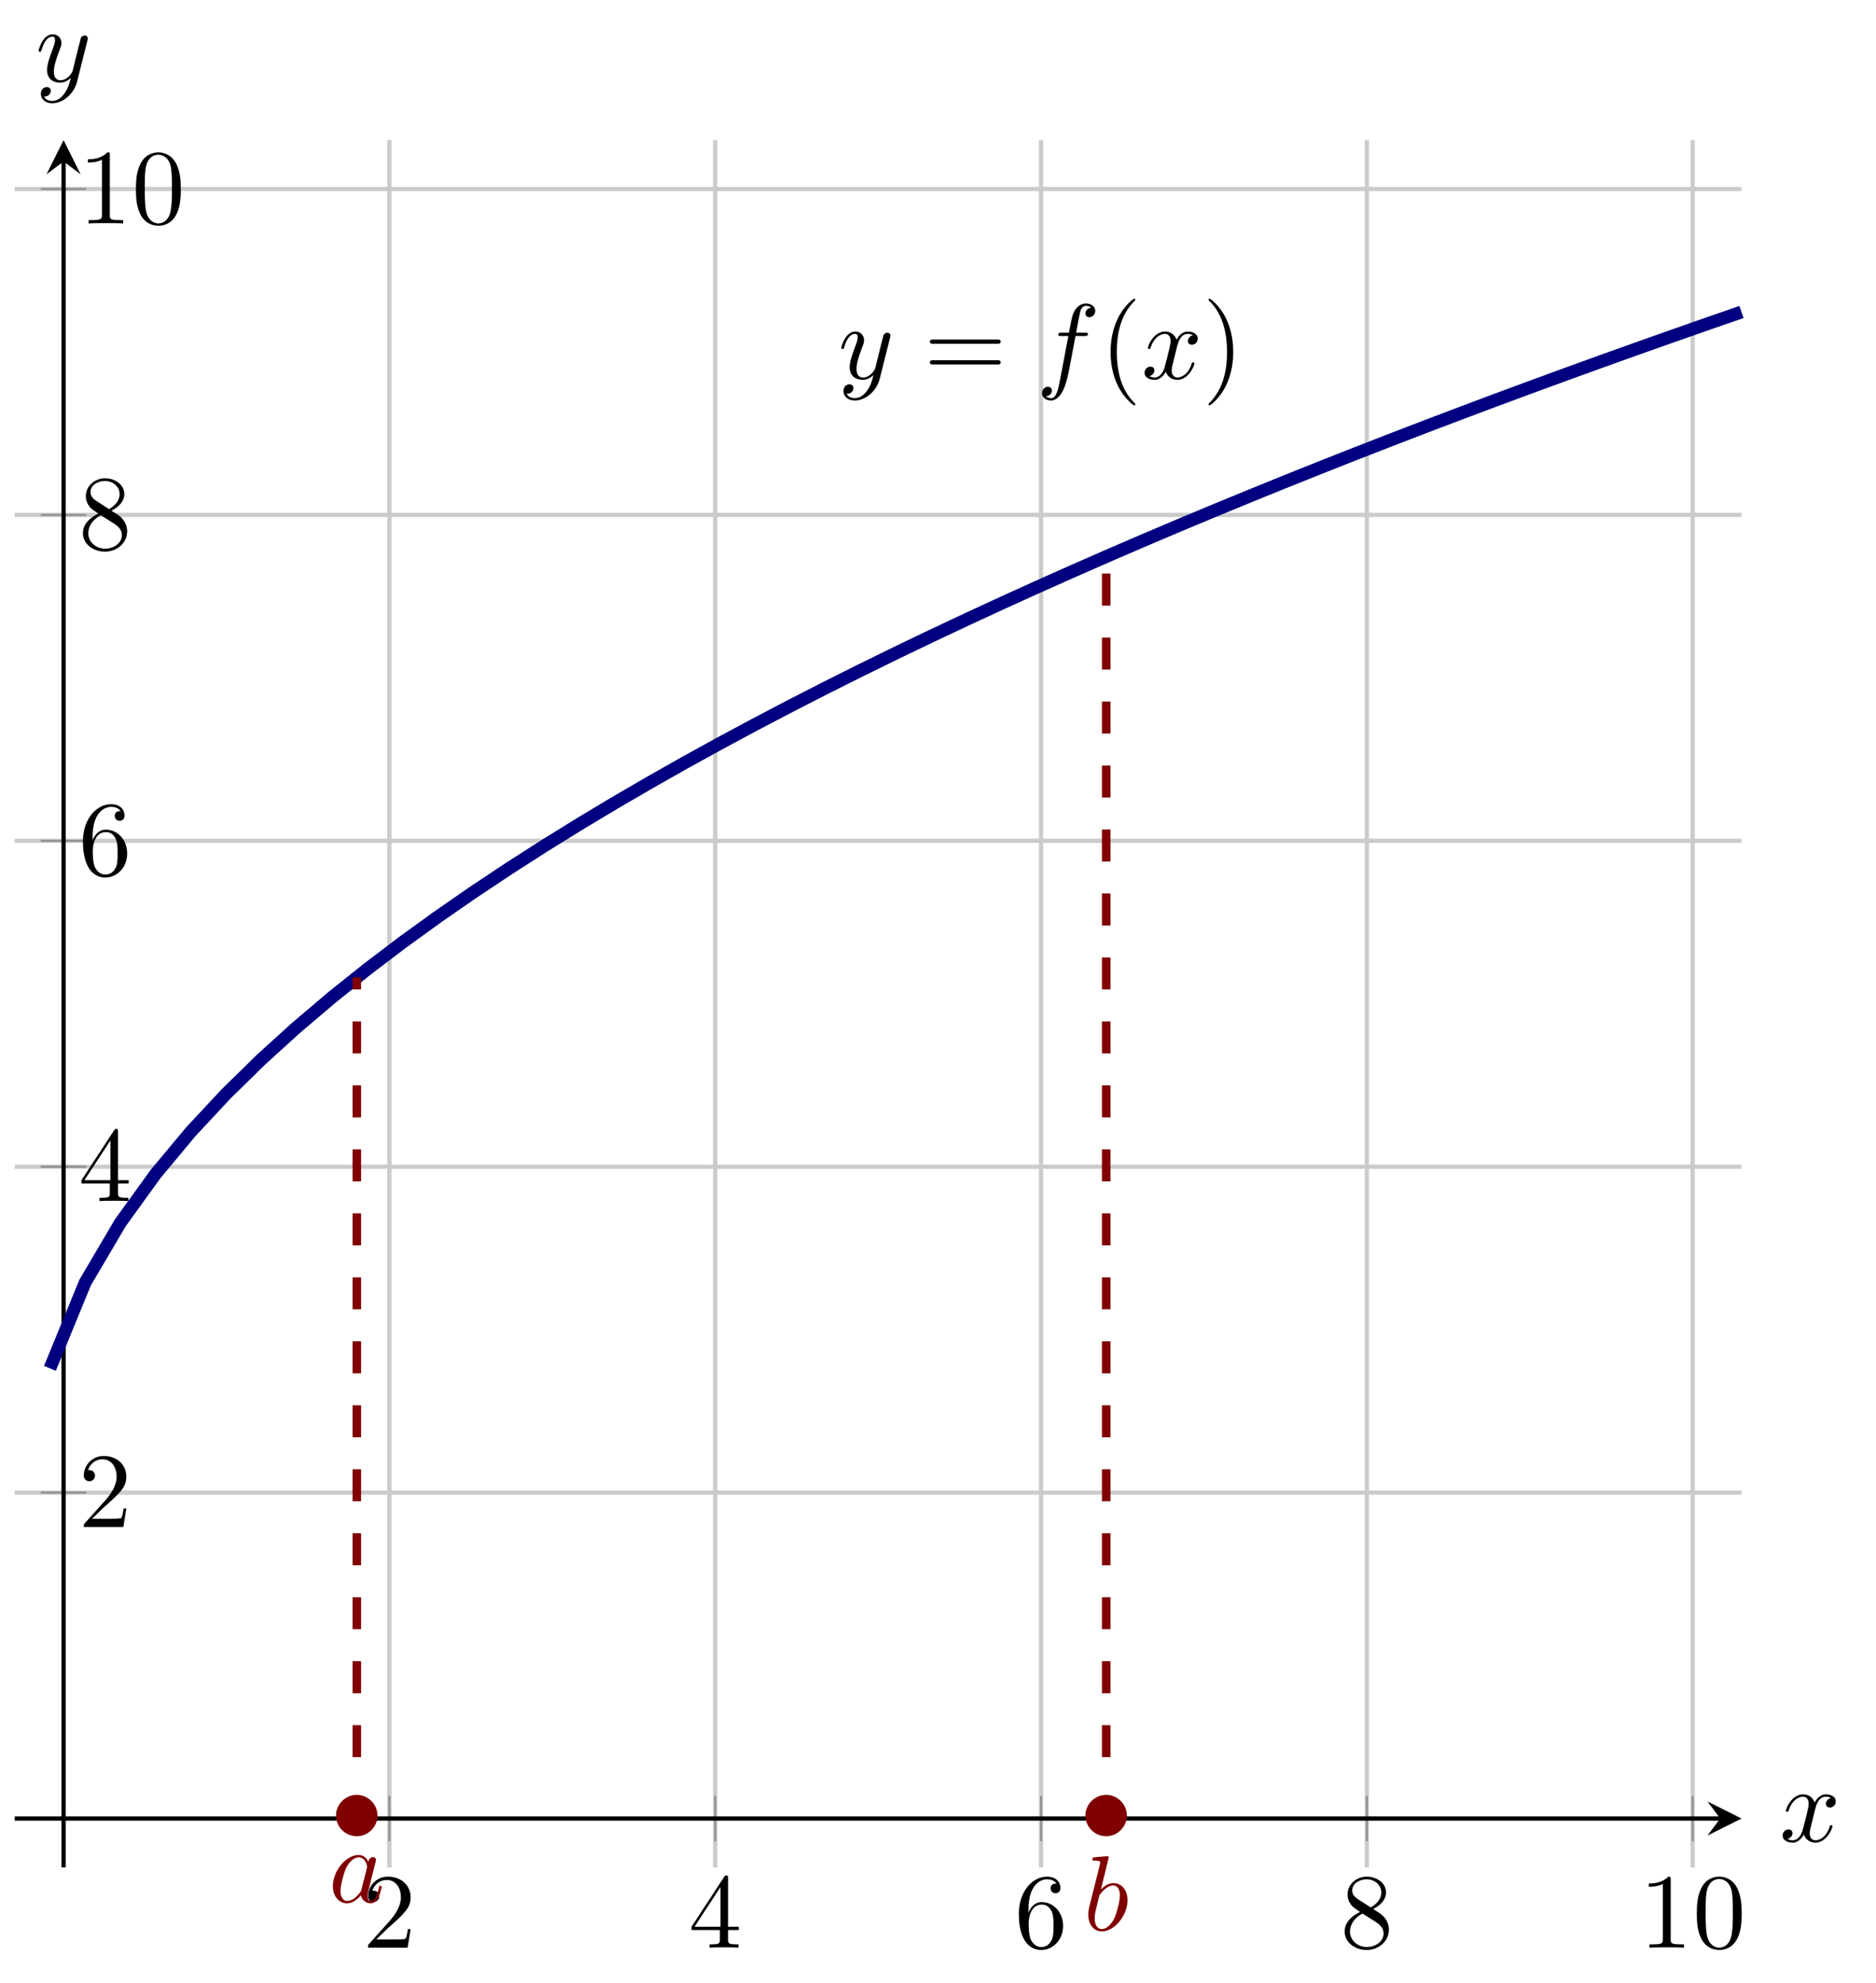 <?xml version="1.0" encoding="UTF-8" standalone="no"?>
<!DOCTYPE svg PUBLIC "-//W3C//DTD SVG 1.1//EN" "http://www.w3.org/Graphics/SVG/1.1/DTD/svg11.dtd">
<svg xmlns="http://www.w3.org/2000/svg" xmlns:xlink="http://www.w3.org/1999/xlink" version="1.1" width="175.334pt" height="185.311pt" viewBox="0 0 175.334 185.311">
<path transform="matrix(1,0,0,-1,1.373,174.492)" stroke-width=".399" stroke-linecap="butt" stroke-miterlimit="10" stroke-linejoin="miter" fill="none" stroke="#cbcbcb" d="M 35.02 0 L 35.02 161.396 M 65.472 0 L 65.472 161.396 M 95.924 0 L 95.924 161.396 M 126.376 0 L 126.376 161.396 M 156.828 0 L 156.828 161.396 "/>
<path transform="matrix(1,0,0,-1,1.373,174.492)" stroke-width=".399" stroke-linecap="butt" stroke-miterlimit="10" stroke-linejoin="miter" fill="none" stroke="#cbcbcb" d="M 0 35.02 L 161.396 35.02 M 0 65.472 L 161.396 65.472 M 0 95.924 L 161.396 95.924 M 0 126.376 L 161.396 126.376 M 0 156.828 L 161.396 156.828 "/>
<path transform="matrix(1,0,0,-1,1.373,174.492)" stroke-width=".199" stroke-linecap="butt" stroke-miterlimit="10" stroke-linejoin="miter" fill="none" stroke="#929292" d="M 35.02 2.441 L 35.02 6.694 M 65.472 2.441 L 65.472 6.694 M 95.924 2.441 L 95.924 6.694 M 126.376 2.441 L 126.376 6.694 M 156.828 2.441 L 156.828 6.694 "/>
<path transform="matrix(1,0,0,-1,1.373,174.492)" stroke-width=".199" stroke-linecap="butt" stroke-miterlimit="10" stroke-linejoin="miter" fill="none" stroke="#929292" d="M 2.441 35.02 L 6.694 35.02 M 2.441 65.472 L 6.694 65.472 M 2.441 95.924 L 6.694 95.924 M 2.441 126.376 L 6.694 126.376 M 2.441 156.828 L 6.694 156.828 "/>
<path transform="matrix(1,0,0,-1,1.373,174.492)" stroke-width=".399" stroke-linecap="butt" stroke-miterlimit="10" stroke-linejoin="miter" fill="none" stroke="#000000" d="M 0 4.568 L 159.403 4.568 "/>
<path transform="matrix(1,0,0,-1,160.776,169.924)" d="M 1.993 0 L -1.196 1.594 L 0 0 L -1.196 -1.594 "/>
<path transform="matrix(1,0,0,-1,1.373,174.492)" stroke-width=".399" stroke-linecap="butt" stroke-miterlimit="10" stroke-linejoin="miter" fill="none" stroke="#000000" d="M 4.568 0 L 4.568 159.403 "/>
<path transform="matrix(0,-1,-1,-0,5.941,15.089)" d="M 1.993 0 L -1.196 1.594 L 0 0 L -1.196 -1.594 "/>
<symbol id="font_0_5">
<path d="M .077 .077 L .183 .18 C .339 .318 .399 .372 .399 .472 C .399 .586 .309 .666 .187 .666 C .074 .666 0 .574 0 .485 C 0 .429 .05 .429 .053 .429 C .07 .429 .105 .441 .105 .482 C .105 .508 .087 .534 .052 .534 C .044 .534 .042 .534 .039 .533 C .062 .598 .116 .635 .174 .635 C .265 .635 .308 .554 .308 .472 C .308 .392 .258 .313 .203 .251 L .011 .037 C 0 .026 0 .024 0 0 L .371 0 L .399 .174 L .374 .174 C .369 .144 .362 .1 .352 .085 C .345 .077 .279 .077 .257 .077 L .077 .077 Z "/>
</symbol>
<use xlink:href="#font_0_5" transform="matrix(9.963,0,0,-9.963,34.4,181.99)"/>
<symbol id="font_0_6">
<path d="M .266 .165 L .266 .078 C .266 .042 .264 .031 .19 .031 L .169 .031 L .169 0 C .21 .003 .262 .003 .304 .003 C .346 .003 .399 .003 .44 0 L .44 .031 L .419 .031 C .345 .031 .343 .042 .343 .078 L .343 .165 L .443 .165 L .443 .196 L .343 .196 L .343 .651 C .343 .671 .343 .677 .327 .677 C .318 .677 .315 .677 .307 .665 L 0 .196 L 0 .165 L .266 .165 M .272 .196 L .028 .196 L .272 .569 L .272 .196 Z "/>
</symbol>
<use xlink:href="#font_0_6" transform="matrix(9.963,0,0,-9.963,64.632,181.99)"/>
<symbol id="font_0_7">
<path d="M .09 .35 L .09 .374 C .09 .627 .214 .663 .265 .663 C .289 .663 .331 .657 .353 .623 C .338 .623 .298 .623 .298 .578 C .298 .547 .322 .532 .344 .532 C .36 .532 .39 .541 .39 .58 C .39 .64 .346 .688 .263 .688 C .135 .688 0 .559 0 .338 C 0 .071 .116 0 .209 0 C .32 0 .415 .094 .415 .226 C .415 .353 .326 .449 .215 .449 C .147 .449 .11 .398 .09 .35 M .209 .028 C .146 .028 .116 .088 .11 .103 C .092 .15 .092 .23 .092 .248 C .092 .326 .124 .426 .214 .426 C .23 .426 .276 .426 .307 .364 C .325 .327 .325 .276 .325 .227 C .325 .179 .325 .129 .308 .093 C .278 .033 .232 .028 .209 .028 Z "/>
</symbol>
<use xlink:href="#font_0_7" transform="matrix(9.963,0,0,-9.963,95.223,182.209)"/>
<symbol id="font_0_8">
<path d="M .121 .479 C .075 .509 .071 .543 .071 .56 C .071 .621 .136 .663 .207 .663 C .28 .663 .344 .611 .344 .539 C .344 .482 .305 .434 .245 .399 L .121 .479 M .267 .384 C .339 .421 .388 .473 .388 .539 C .388 .631 .299 .688 .208 .688 C .108 .688 .027 .614 .027 .521 C .027 .503 .029 .458 .071 .411 C .082 .399 .119 .374 .144 .357 C .086 .328 0 .272 0 .173 C 0 .067 .102 0 .207 0 C .32 0 .415 .083 .415 .19 C .415 .226 .404 .271 .366 .313 C .347 .334 .331 .344 .267 .384 M .167 .342 L .29 .264 C .318 .245 .365 .215 .365 .154 C .365 .08 .29 .028 .208 .028 C .122 .028 .05 .09 .05 .173 C .05 .231 .082 .295 .167 .342 Z "/>
</symbol>
<use xlink:href="#font_0_8" transform="matrix(9.963,0,0,-9.963,125.674,182.209)"/>
<symbol id="font_0_4">
<path d="M .205 .64 C .205 .664 .205 .666 .182 .666 C .12 .602 .032 .602 0 .602 L 0 .571 C .02 .571 .079 .571 .131 .597 L .131 .079 C .131 .043 .128 .031 .038 .031 L .006 .031 L .006 0 C .041 .003 .128 .003 .168 .003 C .208 .003 .295 .003 .33 0 L .33 .031 L .298 .031 C .208 .031 .205 .042 .205 .079 L .205 .64 Z "/>
</symbol>
<symbol id="font_0_3">
<path d="M .421 .342 C .421 .422 .416 .502 .381 .576 C .335 .672 .253 .688 .211 .688 C .151 .688 .078 .662 .037 .569 C .005 .5 0 .422 0 .342 C 0 .267 .004 .177 .045 .101 C .088 .02 .161 0 .21 0 C .264 0 .34 .021 .384 .116 C .416 .185 .421 .263 .421 .342 M .21 .022 C .171 .022 .112 .047 .094 .143 C .083 .203 .083 .295 .083 .354 C .083 .418 .083 .484 .091 .538 C .11 .657 .185 .666 .21 .666 C .243 .666 .309 .648 .328 .549 C .338 .493 .338 .417 .338 .354 C .338 .279 .338 .211 .327 .147 C .312 .052 .255 .022 .21 .022 Z "/>
</symbol>
<use xlink:href="#font_0_4" transform="matrix(9.963,0,0,-9.963,154.104,181.99)"/>
<use xlink:href="#font_0_3" transform="matrix(9.963,0,0,-9.963,158.587,182.209)"/>
<use xlink:href="#font_0_5" transform="matrix(9.963,0,0,-9.963,7.832,142.683)"/>
<use xlink:href="#font_0_6" transform="matrix(9.963,0,0,-9.963,7.613,112.231)"/>
<use xlink:href="#font_0_7" transform="matrix(9.963,0,0,-9.963,7.752,81.998)"/>
<use xlink:href="#font_0_8" transform="matrix(9.963,0,0,-9.963,7.752,51.547)"/>
<use xlink:href="#font_0_4" transform="matrix(9.963,0,0,-9.963,8.221,20.876)"/>
<use xlink:href="#font_0_3" transform="matrix(9.963,0,0,-9.963,12.704,21.095)"/>
<path transform="matrix(1,0,0,-1,1.373,174.492)" stroke-width="1.196" stroke-linecap="butt" stroke-miterlimit="10" stroke-linejoin="miter" fill="none" stroke="#000080" d="M 3.294 46.632 L 6.587 54.656 L 9.881 60.245 L 13.175 64.803 L 16.468 68.751 L 19.762 72.283 L 23.056 75.508 L 26.349 78.494 L 29.643 81.288 L 32.937 83.923 L 36.231 86.423 L 39.524 88.807 L 42.818 91.09 L 46.112 93.283 L 49.405 95.396 L 52.699 97.438 L 55.993 99.415 L 59.286 101.334 L 62.58 103.198 L 65.874 105.013 L 69.167 106.782 L 72.461 108.508 L 75.755 110.195 L 79.048 111.845 L 82.342 113.46 L 85.636 115.042 L 88.93 116.594 L 92.223 118.116 L 95.517 119.612 L 98.811 121.081 L 102.104 122.526 L 105.398 123.947 L 108.692 125.346 L 111.985 126.723 L 115.279 128.08 L 118.573 129.418 L 121.866 130.737 L 125.16 132.038 L 128.454 133.322 L 131.747 134.589 L 135.041 135.84 L 138.335 137.076 L 141.629 138.297 L 144.922 139.504 L 148.216 140.697 L 151.51 141.877 L 154.803 143.044 L 158.097 144.199 L 161.391 145.341 "/>
<symbol id="font_1_1">
<path d="M .389 .194 C .389 .301 .3 .388 .195 .388 C .087 .388 0 .299 0 .194 C 0 .088 .087 0 .195 0 C .3 0 .389 .087 .389 .194 Z "/>
</symbol>
<use xlink:href="#font_1_1" transform="matrix(9.963,0,0,-9.963,31.404,171.58)" fill="#800000"/>
<symbol id="font_2_1">
<path d="M .333 .389 C .315 .426 .286 .453 .241 .453 C .124 .453 0 .306 0 .16 C 0 .066 .055 0 .133 0 C .153 0 .203 .004 .263 .075 C .271 .033 .306 0 .354 0 C .389 0 .412 .023 .428 .055 C .445 .091 .458 .152 .458 .154 C .458 .164 .449 .164 .446 .164 C .436 .164 .435 .16 .432 .146 C .415 .081 .397 .022 .356 .022 C .329 .022 .326 .048 .326 .068 C .326 .09 .328 .098 .339 .142 C .35 .184 .352 .194 .361 .232 L .397 .372 C .404 .4 .404 .402 .404 .406 C .404 .423 .392 .433 .375 .433 C .351 .433 .336 .411 .333 .389 M .268 .13 C .263 .112 .263 .11 .248 .093 C .204 .038 .163 .022 .135 .022 C .085 .022 .071 .077 .071 .116 C .071 .166 .103 .289 .126 .335 C .157 .394 .202 .431 .242 .431 C .307 .431 .321 .349 .321 .343 C .321 .337 .319 .331 .318 .326 L .268 .13 Z "/>
</symbol>
<use xlink:href="#font_2_1" transform="matrix(9.963,0,0,-9.963,31.113,177.843)" fill="#800000"/>
<path transform="matrix(1,0,0,-1,1.373,174.492)" stroke-width=".797" stroke-linecap="butt" stroke-dasharray="2.989,2.989" stroke-miterlimit="10" stroke-linejoin="miter" fill="none" stroke="#800000" d="M 31.975 10.302 L 31.975 83.169 "/>
<use xlink:href="#font_1_1" transform="matrix(9.963,0,0,-9.963,101.443,171.58)" fill="#800000"/>
<symbol id="font_2_2">
<path d="M .192 .694 C .192 .695 .192 .705 .179 .705 C .156 .705 .083 .697 .057 .695 C .049 .694 .038 .693 .038 .675 C .038 .663 .047 .663 .062 .663 C .11 .663 .112 .656 .112 .646 C .112 .639 .103 .605 .098 .584 L .016 .258 C .004 .208 0 .192 0 .157 C 0 .062 .053 0 .127 0 C .245 0 .368 .149 .368 .293 C .368 .384 .315 .453 .235 .453 C .189 .453 .148 .424 .118 .393 L .192 .694 M .098 .316 C .104 .338 .104 .34 .113 .351 C .162 .416 .207 .431 .233 .431 C .269 .431 .296 .401 .296 .337 C .296 .278 .263 .163 .245 .125 C .212 .058 .166 .022 .127 .022 C .093 .022 .06 .049 .06 .123 C .06 .142 .06 .161 .076 .224 L .098 .316 Z "/>
</symbol>
<use xlink:href="#font_2_2" transform="matrix(9.963,0,0,-9.963,101.716,180.472)" fill="#800000"/>
<path transform="matrix(1,0,0,-1,1.373,174.492)" stroke-width=".797" stroke-linecap="butt" stroke-dasharray="2.989,2.989" stroke-miterlimit="10" stroke-linejoin="miter" fill="none" stroke="#800000" d="M 102.014 10.302 L 102.014 122.486 "/>
<symbol id="font_2_5">
<path d="M .457 .586 C .461 .6 .461 .602 .461 .609 C .461 .627 .447 .636 .432 .636 C .422 .636 .406 .63 .397 .615 C .395 .61 .387 .579 .383 .561 C .376 .535 .369 .508 .363 .481 L .318 .301 C .314 .286 .271 .216 .205 .216 C .154 .216 .143 .26 .143 .297 C .143 .343 .16 .405 .194 .493 C .21 .534 .214 .545 .214 .565 C .214 .61 .182 .647 .132 .647 C .037 .647 0 .502 0 .493 C 0 .483 .01 .483 .012 .483 C .022 .483 .023 .485 .028 .501 C .055 .595 .095 .625 .129 .625 C .137 .625 .154 .625 .154 .593 C .154 .568 .144 .542 .137 .523 C .097 .417 .079 .36 .079 .313 C .079 .224 .142 .194 .201 .194 C .24 .194 .274 .211 .302 .239 C .289 .187 .277 .138 .237 .085 C .211 .051 .173 .022 .127 .022 C .113 .022 .068 .025 .051 .064 C .067 .064 .08 .064 .094 .076 C .104 .085 .114 .098 .114 .117 C .114 .148 .087 .152 .077 .152 C .054 .152 .021 .136 .021 .087 C .021 .037 .065 0 .127 0 C .23 0 .333 .091 .361 .204 L .457 .586 Z "/>
</symbol>
<use xlink:href="#font_2_5" transform="matrix(9.963,0,0,-9.963,78.625,37.425)"/>
<symbol id="font_0_9">
<path d="M .631 .194 C .646 .194 .665 .194 .665 .214 C .665 .234 .646 .234 .632 .234 L .033 .234 C .019 .234 0 .234 0 .214 C 0 .194 .019 .194 .034 .194 L .631 .194 M .632 0 C .646 0 .665 0 .665 .02 C .665 .04 .646 .04 .631 .04 L .034 .04 C .019 .04 0 .04 0 .02 C 0 0 .019 0 .033 0 L .632 0 Z "/>
</symbol>
<use xlink:href="#font_0_9" transform="matrix(9.963,0,0,-9.963,86.904,34.058)"/>
<symbol id="font_2_3">
<path d="M .314 .605 L .4 .605 C .42 .605 .43 .605 .43 .625 C .43 .636 .42 .636 .403 .636 L .32 .636 L .341 .75 C .345 .771 .359 .842 .365 .854 C .374 .873 .391 .888 .412 .888 C .416 .888 .442 .888 .461 .87 C .417 .866 .407 .831 .407 .816 C .407 .793 .425 .781 .444 .781 C .47 .781 .499 .803 .499 .841 C .499 .887 .453 .91 .412 .91 C .378 .91 .315 .892 .285 .793 C .279 .772 .276 .762 .252 .636 L .183 .636 C .164 .636 .153 .636 .153 .617 C .153 .605 .162 .605 .181 .605 L .247 .605 L .172 .21 C .154 .113 .137 .022 .085 .022 C .081 .022 .056 .022 .037 .04 C .083 .043 .092 .079 .092 .094 C .092 .117 .074 .129 .055 .129 C .029 .129 0 .107 0 .069 C 0 .024 .044 0 .085 0 C .14 0 .18 .059 .198 .097 C .23 .16 .253 .281 .254 .288 L .314 .605 Z "/>
</symbol>
<use xlink:href="#font_2_3" transform="matrix(9.963,0,0,-9.963,97.39,37.425)"/>
<symbol id="font_0_1">
<path d="M .232 .01 C .232 .013 .232 .015 .215 .032 C .09 .158 .058 .347 .058 .5 C .058 .674 .096 .848 .219 .973 C .232 .985 .232 .987 .232 .99 C .232 .997 .228 1 .222 1 C .212 1 .122 .932 .063 .805 C .012 .695 0 .584 0 .5 C 0 .422 .011 .301 .066 .188 C .126 .065 .212 0 .222 0 C .228 0 .232 .003 .232 .01 Z "/>
</symbol>
<use xlink:href="#font_0_1" transform="matrix(9.963,0,0,-9.963,103.798,37.874)"/>
<symbol id="font_2_4">
<path d="M .305 .313 C .311 .339 .334 .431 .404 .431 C .409 .431 .433 .431 .454 .418 C .426 .413 .406 .388 .406 .364 C .406 .348 .417 .329 .444 .329 C .466 .329 .498 .347 .498 .387 C .498 .439 .439 .453 .405 .453 C .347 .453 .312 .4 .3 .377 C .275 .443 .221 .453 .192 .453 C .088 .453 .031 .324 .031 .299 C .031 .289 .041 .289 .043 .289 C .051 .289 .054 .291 .056 .3 C .09 .406 .156 .431 .19 .431 C .209 .431 .244 .422 .244 .364 C .244 .333 .227 .266 .19 .126 C .174 .064 .139 .022 .095 .022 C .089 .022 .066 .022 .045 .035 C .07 .04 .092 .061 .092 .089 C .092 .116 .07 .124 .055 .124 C .025 .124 0 .098 0 .066 C 0 .02 .05 0 .094 0 C .16 0 .196 .07 .199 .076 C .211 .039 .247 0 .307 0 C .41 0 .467 .129 .467 .154 C .467 .164 .458 .164 .455 .164 C .446 .164 .444 .16 .442 .153 C .409 .046 .341 .022 .309 .022 C .27 .022 .254 .054 .254 .088 C .254 .11 .26 .132 .271 .176 L .305 .313 Z "/>
</symbol>
<use xlink:href="#font_2_4" transform="matrix(9.963,0,0,-9.963,106.975,35.493)"/>
<symbol id="font_0_2">
<path d="M .232 .5 C .232 .578 .221 .699 .166 .812 C .106 .935 .02 1 .01 1 C .004 1 0 .996 0 .99 C 0 .987 0 .985 .019 .967 C .117 .868 .174 .709 .174 .5 C .174 .329 .137 .153 .013 .027 C 0 .015 0 .013 0 .01 C 0 .004 .004 0 .01 0 C .02 0 .11 .068 .169 .195 C .22 .305 .232 .416 .232 .5 Z "/>
</symbol>
<use xlink:href="#font_0_2" transform="matrix(9.963,0,0,-9.963,112.948,37.874)"/>
<use xlink:href="#font_2_4" transform="matrix(9.963,0,0,-9.963,166.609,172.178)"/>
<use xlink:href="#font_2_5" transform="matrix(9.963,0,0,-9.963,3.61,9.652)"/>
</svg>
